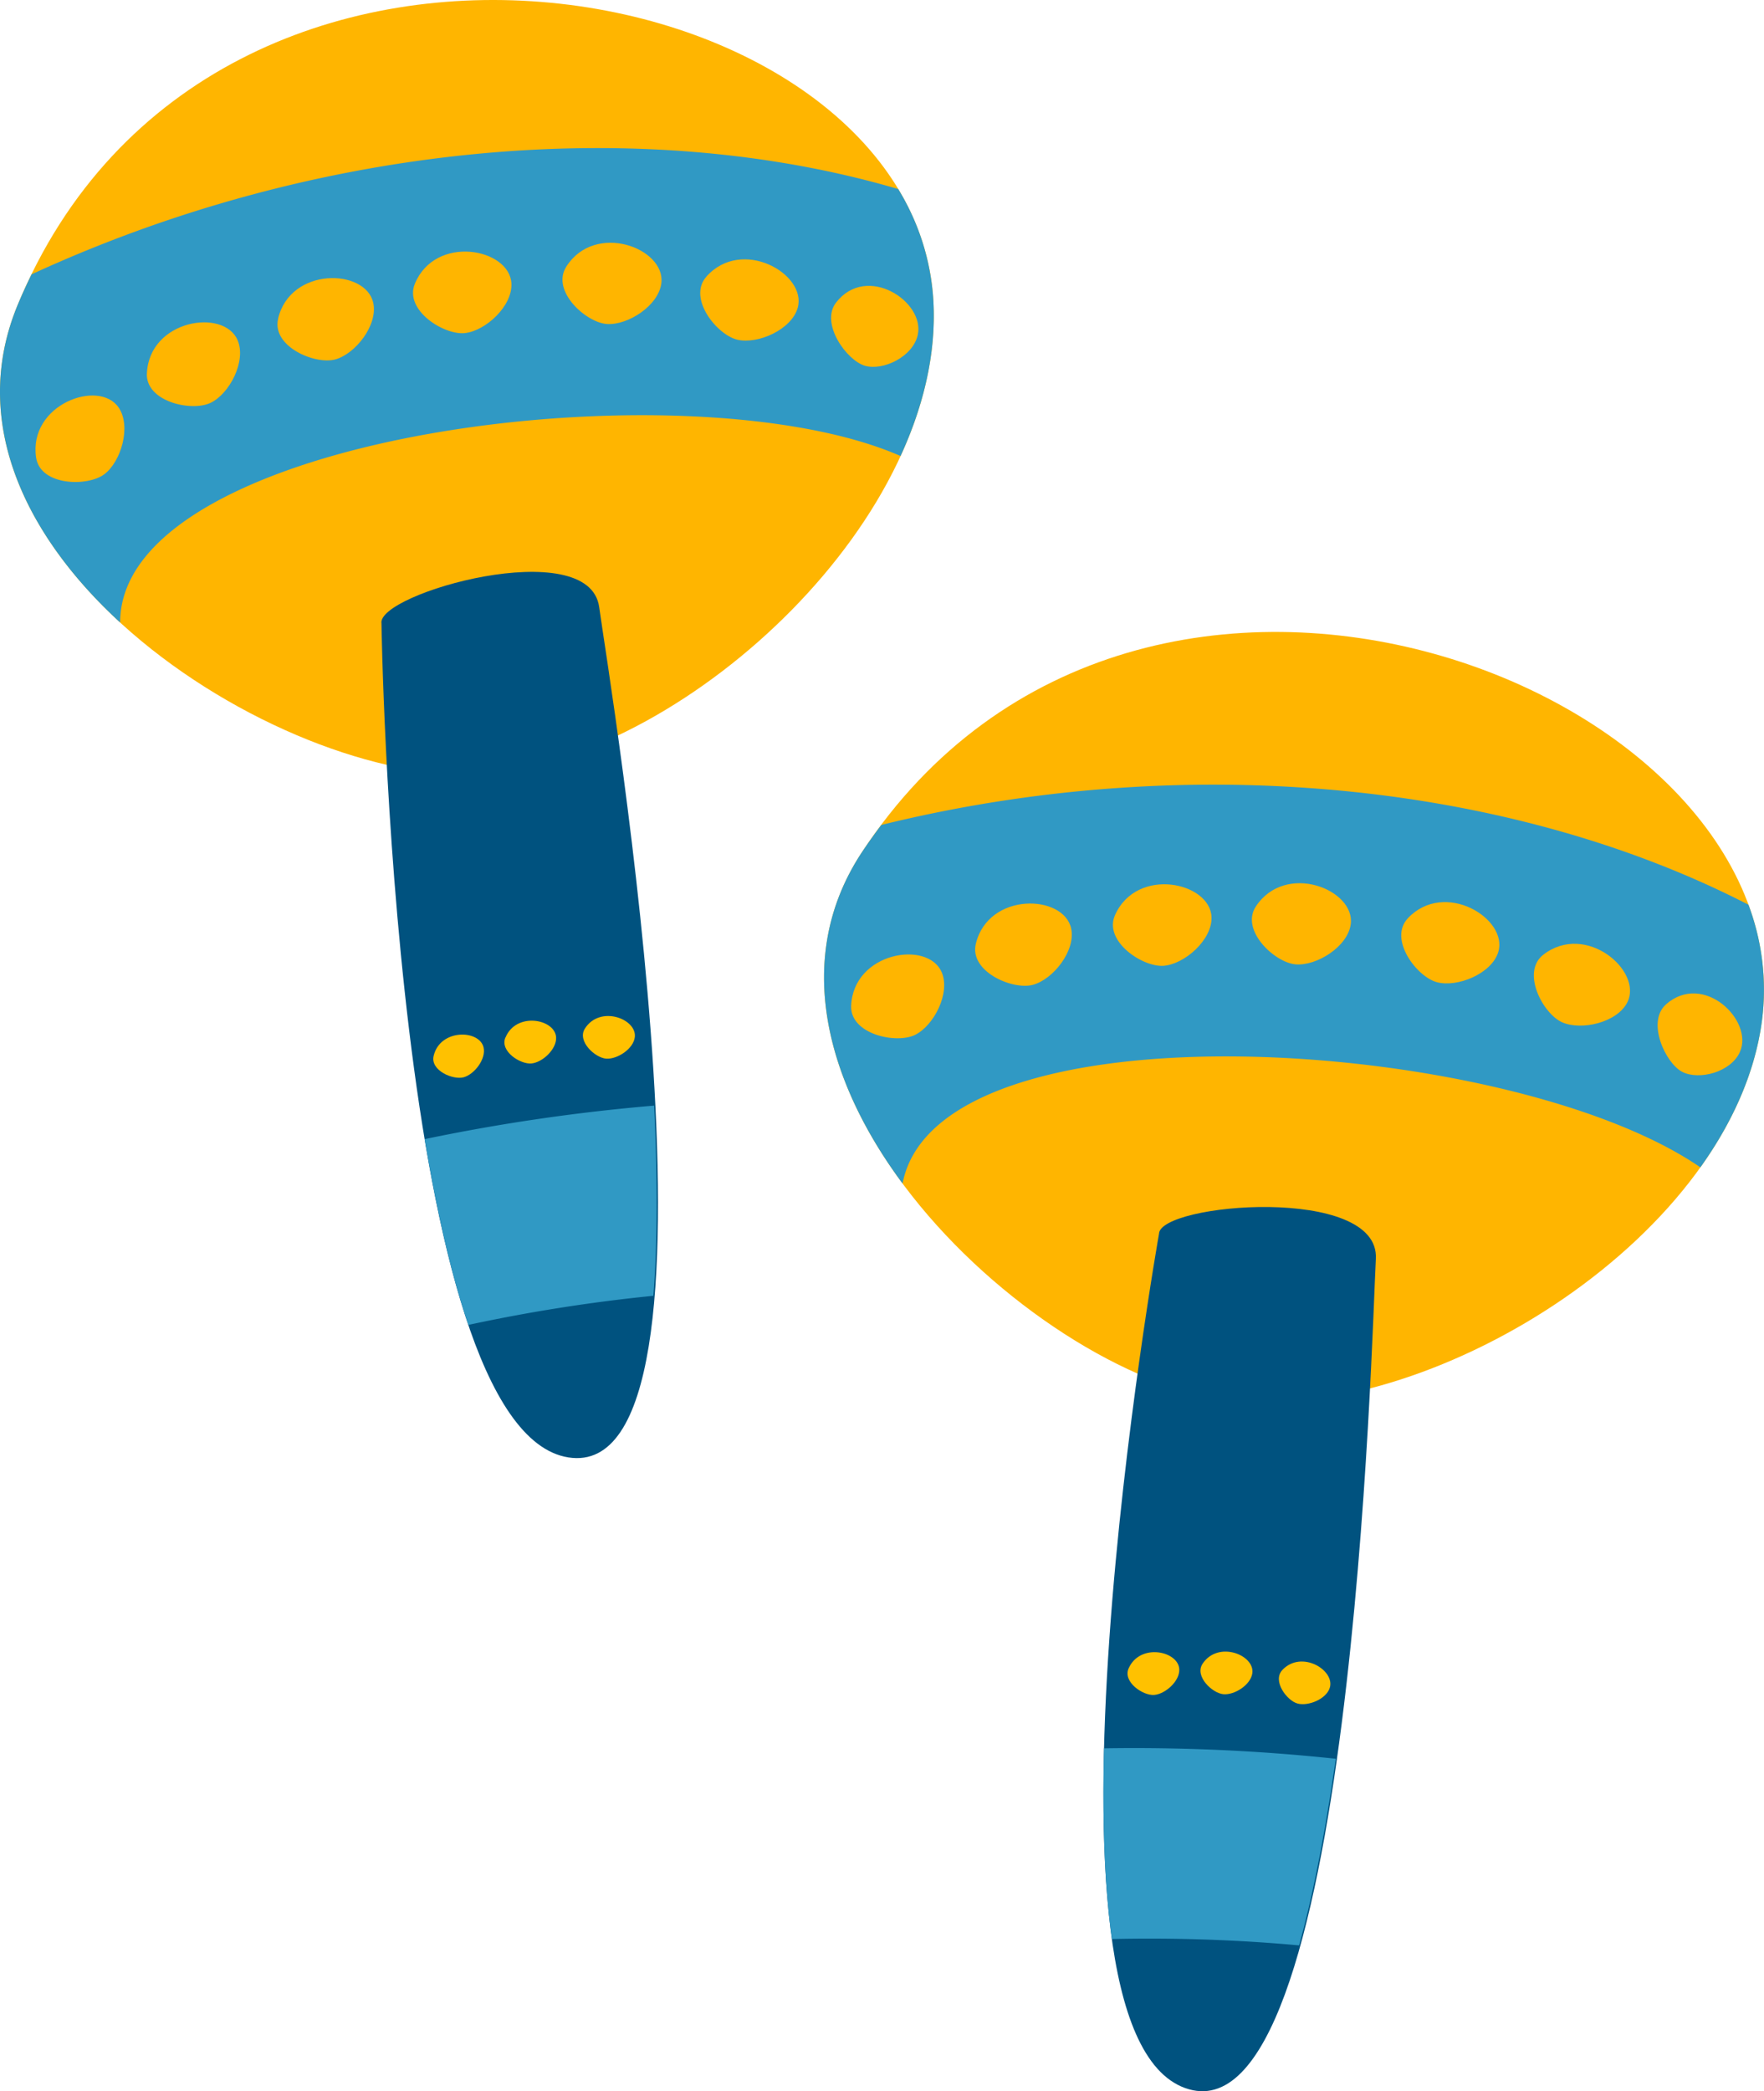 <svg xmlns="http://www.w3.org/2000/svg" viewBox="-0.001 0.002 1079.997 1280.149" style=""><g><g data-name="Слой 2"><g data-name="Слой 1"><path d="M527.61 521.83C436.37 660.5 636.79 847.65 758.33 858.06c122.2 10.47 302.85-102.06 320.38-232.95 27.06-202.03-379.85-363.55-551.1-103.28z" fill="#ffb500"></path><path d="M552.59 724.5c21.72-113.39 371.17-90.59 488.45-9.9 19.89-27.82 33.47-58.13 37.67-89.49a147.73 147.73 0 0 0-8.23-71.27C924.28 478.53 725.93 459 539.57 505c-4.09 5.44-8.11 11-12 16.88-42.48 64.58-21.64 139.73 25.02 202.62z" fill="#3099c4"></path><path d="M709.59 755.31s-86.34 486.07 16 522.9 114.27-462.12 116.77-507.6-132.51-34.01-132.77-15.3z" fill="#00527f"></path><path d="M675.94 1070.24c-1.06 42.36.09 82.82 4.81 116.74a1015.81 1015.81 0 0 1 114.62 3.89c9.16-33.07 16.52-72.7 22.45-114.24a1167.59 1167.59 0 0 0-141.88-6.39z" fill="#3099c4"></path><path d="M768.89 554.89c-9.62 14.62 11.51 34.36 24.32 35.45s31.93-10.76 33.77-24.56c2.87-21.3-40-38.32-58.09-10.89zm-247.78 60.74c-.75 17.48 27.52 23.56 39.07 17.92s21.86-25.64 16.36-38.42c-8.49-19.75-54-12.31-55.43 20.5zm76.34-37.92c-4.14 17 22.41 28.46 34.84 25.18s26.44-20.88 23.52-34.5c-4.48-21-50.6-22.59-58.36 9.32zm85.21-17.54c-7.13 16 16.91 32 29.72 31.05s29.77-15.79 29.37-29.7c-.63-21.47-45.71-31.35-59.09-1.35zm337.39 54.64c-12.22 10.72-.3 36.22 10 41.4s29.7.16 35.22-12.3c8.51-19.23-22.32-49.22-45.27-29.1zm-75.11-30.42c-13.85 10.69-.28 36.22 11.48 41.42s33.68.2 39.92-12.25c9.63-19.2-25.41-49.24-51.4-29.17zm-83-22.24c-12 12.73 5.4 35.82 17.82 39.12s33.31-5.07 37.51-18.34c6.46-20.48-32.84-44.67-55.37-20.78z" fill="#ffb500"></path><path d="M736.24 1018.51c-5 7.67 6 18 12.77 18.61s16.76-5.66 17.73-12.9c1.5-11.18-21-20.12-30.5-5.71zm-45.24 2.76c-3.75 8.38 8.88 16.83 15.61 16.3s15.62-8.28 15.4-15.58c-.31-11.28-24-16.46-31-.72zm94.1 1.05c-6.3 6.67 2.84 18.8 9.35 20.52s17.49-2.65 19.69-9.62c3.39-10.75-17.25-23.45-29.07-10.9z" fill="#ffc100"></path><path d="M10.77 186.78C-52.64 340.16 179.5 486.13 300.82 473.41 422.8 460.62 579 316 571.46 184.15c-11.56-203.49-441.65-285.3-560.69 2.63z" fill="#ffb500"></path><path d="M73.56 381.08c-.07-115.45 347.4-159 477.8-101.93 14.28-31.07 21.91-63.39 20.1-95a147.51 147.51 0 0 0-21.54-68.42C392.13 69.37 193.65 87.58 19.33 167.94c-3 6.12-5.88 12.35-8.56 18.84-29.55 71.49 5.1 141.35 62.79 194.3z" fill="#3099c4"></path><path d="M233.56 381.71s7 493.62 114.45 510.46 25-475.39 18.84-520.51-136.57-8.38-133.29 10.05z" fill="#00527f"></path><path d="M260 697.32c7 41.81 15.72 81.31 26.76 113.73A1019.8 1019.8 0 0 1 400 793.23c2.77-34.2 2.5-74.5.49-116.42A1171.91 1171.91 0 0 0 260 697.32z" fill="#3099c4"></path><path d="M254 173.69c-6.69 16.17 17.79 31.57 30.57 30.22s29.33-16.6 28.53-30.49c-1.21-21.45-46.55-30.08-59.1.27zM22.1 280.12c2.57 17.31 31.47 17.93 41.75 10.21s16.63-29.3 8.81-40.82c-12.06-17.78-55.4-1.88-50.56 30.61zm67.81-51.66c-.85 17.47 27.38 23.72 39 18.15s22-25.5 16.59-38.31c-8.36-19.8-54-12.64-55.55 20.16zm80.37-33.31c-4 17 22.64 28.28 35 24.88s26.26-21.11 23.23-34.7c-4.66-21-50.79-22.16-58.27 9.82zm341.64-10c-10 12.83 6.53 35.63 17.68 38.77s29.2-5.46 32.26-18.75c4.73-20.48-31.21-44.11-49.94-20zm-79.51-15.7c-11.58 13.12 6.57 35.63 19.09 38.52s33.12-6.16 36.9-19.56c5.82-20.68-34.25-43.58-56-19zm-85.73-6.16c-9.4 14.77 12 34.17 24.87 35.05s31.76-11.26 33.37-25.09c2.52-21.37-40.63-37.71-58.24-9.99z" fill="#ffb500"></path><path d="M309.41 635.14c-3.51 8.49 9.34 16.57 16.06 15.86s15.39-8.71 15-16c-.64-11.26-24.45-15.78-31 .15zm-43.93 11.26c-2.09 8.94 11.9 14.85 18.41 13.06s13.78-11.08 12.18-18.22c-2.43-11-26.66-11.62-30.59 5.16zm92.61-16.74c-4.93 7.75 6.33 17.94 13.06 18.4s16.67-5.92 17.51-13.18c1.34-11.2-21.33-19.77-30.57-5.22z" fill="#ffc100"></path></g></g></g></svg>